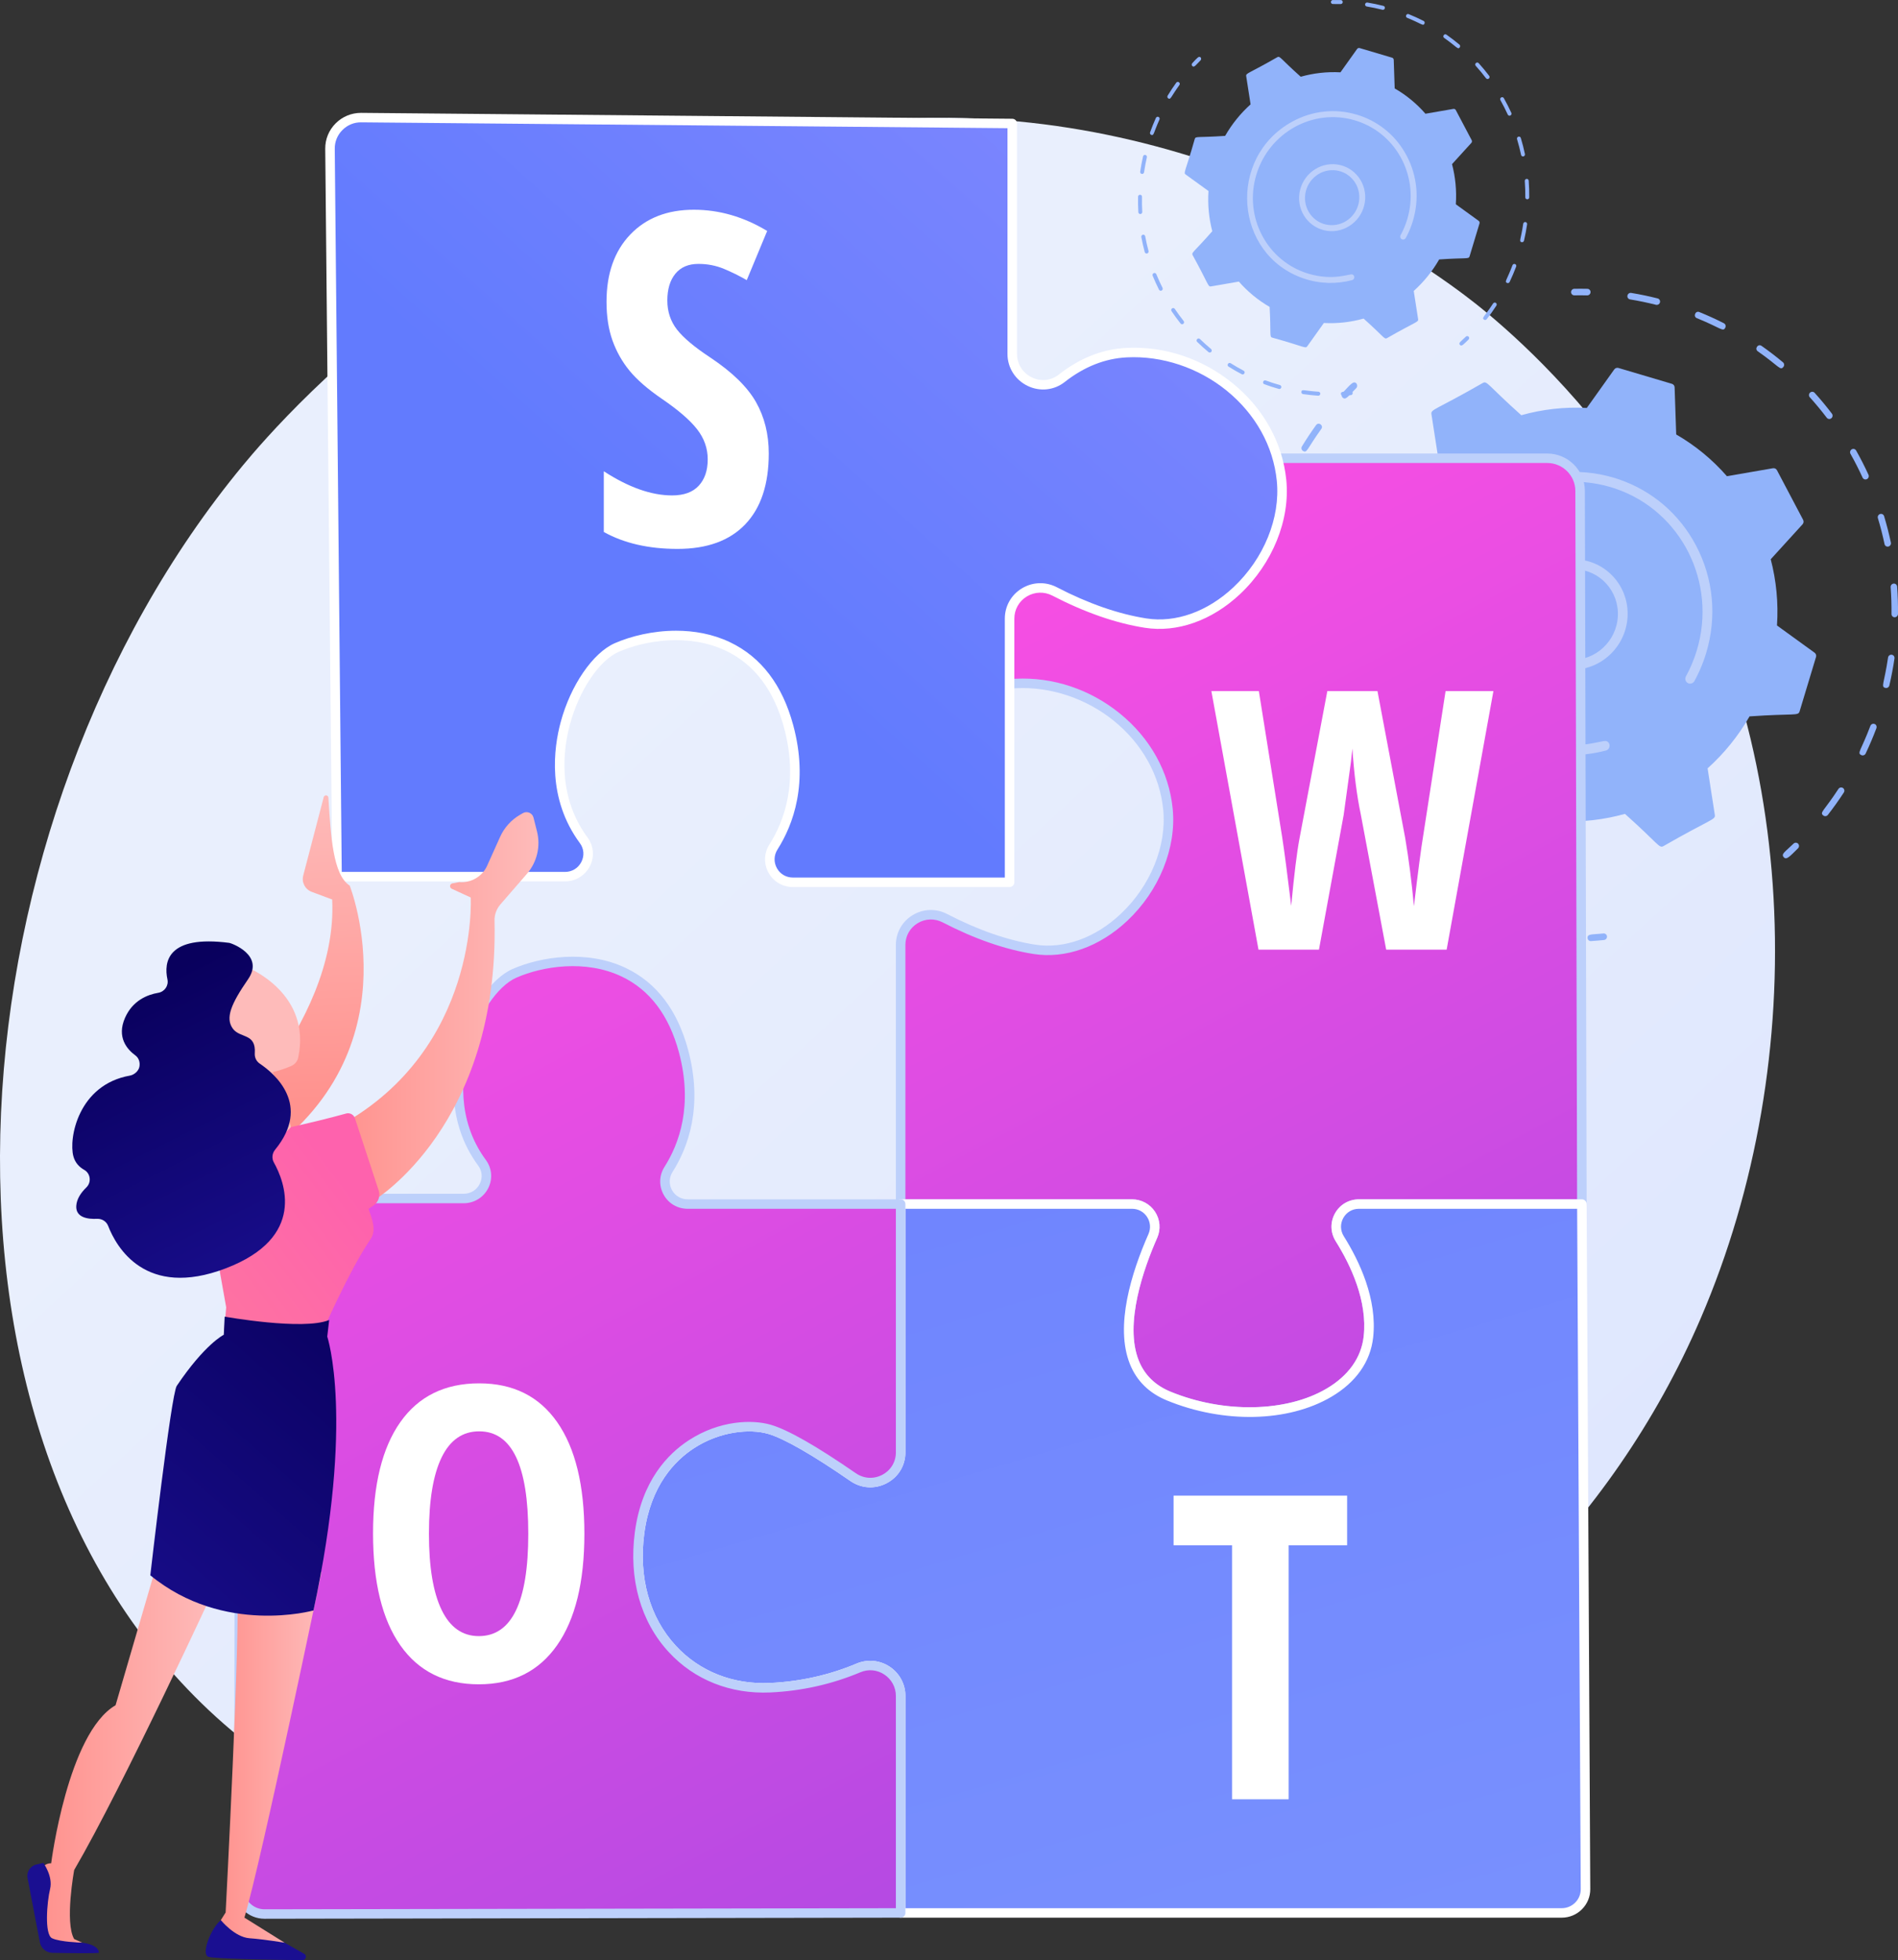 <svg width="308" height="318" viewBox="0 0 308 318" fill="none" xmlns="http://www.w3.org/2000/svg">
<rect x="0" y="0" width="308" height="318" fill="#333333" stroke="none"/>
<path d="M275.968 213.915C246.787 281.726 169.762 310.853 109.411 305.886C92.932 304.53 59.778 301.802 33.89 277.463C-15.825 230.72 -8.168 133.015 39.423 75.492C45.552 68.084 87.976 18.453 154.083 19.116C202.484 19.603 236.455 46.787 240.586 50.172C245.805 54.45 257.315 64.616 267.687 80.745C292.061 118.639 294.202 171.539 275.968 213.915Z" fill="url(#paint0_linear)"/>
<path d="M260.749 152.141C260.683 152.333 260.51 152.48 260.298 152.502C259.596 152.575 258.882 152.634 258.174 152.678C257.884 152.697 257.637 152.473 257.623 152.179C257.586 151.467 258.307 151.638 260.205 151.44C260.494 151.41 260.751 151.623 260.776 151.916C260.783 151.995 260.773 152.071 260.749 152.141Z" fill="#91B3FA"/>
<path d="M209.09 78.811C207.442 82.476 207.644 83.175 206.891 82.906C206.414 82.735 206.573 82.162 206.577 82.225C207.046 80.927 207.569 79.634 208.132 78.38C208.253 78.111 208.566 77.989 208.83 78.107C209.083 78.221 209.215 78.524 209.09 78.811ZM204.37 93.359C204.082 93.319 203.885 93.051 203.928 92.759C204.128 91.401 204.385 90.031 204.689 88.689C204.845 87.998 205.872 88.224 205.716 88.914C205.418 90.229 205.166 91.571 204.97 92.902C204.925 93.198 204.656 93.399 204.37 93.359ZM214.415 69.59C212.058 72.855 212.12 73.571 211.441 73.153C211.194 73.001 211.12 72.674 211.273 72.421C211.989 71.246 212.76 70.085 213.567 68.968C213.979 68.395 214.829 69.014 214.415 69.59ZM203.991 104.08C203.701 104.102 203.452 103.88 203.435 103.586C203.358 102.219 203.334 100.83 203.363 99.455C203.38 98.748 204.431 98.759 204.416 99.463C204.387 100.809 204.411 102.171 204.488 103.51C204.505 103.803 204.282 104.06 203.991 104.08ZM206.149 114.278C206.093 114.439 205.963 114.572 205.789 114.622C205.507 114.702 205.218 114.538 205.142 114.254C204.791 112.935 204.486 111.584 204.237 110.239C204.182 109.951 204.37 109.669 204.657 109.611C204.944 109.553 205.219 109.739 205.273 110.029C205.516 111.346 205.815 112.669 206.16 113.962C206.189 114.07 206.183 114.179 206.149 114.278ZM209.932 124.238C209.889 124.364 209.8 124.474 209.673 124.54C209.412 124.676 209.096 124.576 208.965 124.314C208.353 123.096 207.782 121.84 207.268 120.58C207.157 120.308 207.285 119.996 207.555 119.879C207.825 119.764 208.133 119.889 208.244 120.161C208.748 121.396 209.306 122.627 209.906 123.821C209.973 123.955 209.978 124.105 209.932 124.238ZM215.473 133.433C215.245 133.619 214.914 133.586 214.732 133.358C213.889 132.293 213.077 131.184 212.32 130.057C211.931 129.477 212.803 128.868 213.193 129.448C213.936 130.552 214.731 131.64 215.558 132.682C215.738 132.91 215.701 133.246 215.473 133.433ZM222.954 140.924C222.768 141.153 222.436 141.188 222.212 141.003C221.17 140.14 220.15 139.222 219.178 138.278C218.679 137.791 219.414 137.018 219.914 137.503C220.866 138.43 221.866 139.328 222.887 140.174C223.111 140.359 223.141 140.695 222.954 140.924ZM231.1 146.917C229.903 146.291 228.716 145.609 227.572 144.887C226.982 144.516 227.55 143.61 228.137 143.979C229.259 144.685 230.422 145.354 231.594 145.967C232.211 146.29 231.715 147.238 231.1 146.917ZM241.017 150.848C239.708 150.481 238.388 150.054 237.143 149.594C236.473 149.348 236.873 148.355 237.515 148.591C238.758 149.049 240.03 149.46 241.311 149.82C241.591 149.898 241.751 150.192 241.67 150.476C241.587 150.764 241.293 150.926 241.017 150.848ZM251.542 152.664C250.191 152.573 248.825 152.426 247.487 152.229C247.2 152.187 247.003 151.915 247.05 151.624C247.181 150.829 247.643 151.331 251.626 151.598C251.917 151.618 252.132 151.872 252.11 152.166C252.086 152.465 251.829 152.683 251.542 152.664Z" fill="#91B3FA"/>
<path d="M220.094 62.958C218.816 64.221 218.393 64.994 217.876 64.5C217.667 64.299 217.658 63.962 217.861 63.746C219.13 62.387 219.632 61.709 220.109 62.203C220.252 62.352 220.303 62.751 220.094 62.958Z" fill="#91B3FA"/>
<path d="M258.079 47.559C258.004 47.775 257.798 47.928 257.562 47.922C256.868 47.905 256.167 47.903 255.476 47.916C255.185 47.92 254.948 47.686 254.947 47.391C254.947 47.098 255.181 46.854 255.472 46.849C256.177 46.837 256.894 46.839 257.602 46.855C257.892 46.863 258.119 47.107 258.108 47.401C258.107 47.457 258.096 47.509 258.079 47.559Z" fill="#91B3FA"/>
<path d="M269.358 49.102C269.268 49.364 268.994 49.518 268.727 49.45C267.338 49.099 265.921 48.805 264.52 48.574C264.233 48.526 264.041 48.253 264.092 47.962C264.144 47.67 264.416 47.474 264.702 47.52C266.134 47.755 267.578 48.056 268.996 48.414C269.277 48.486 269.445 48.775 269.371 49.06C269.368 49.075 269.363 49.089 269.358 49.102ZM279.973 53.158C279.597 53.9 279.315 53.22 275.358 51.617C274.717 51.357 275.117 50.363 275.761 50.625C277.111 51.172 278.452 51.784 279.747 52.442C280.009 52.576 280.105 52.901 279.973 53.158ZM289.399 59.53C288.871 60.172 288.74 59.438 285.244 56.991C284.676 56.592 285.283 55.711 285.853 56.111C287.046 56.946 288.217 57.844 289.334 58.78C289.556 58.965 289.586 59.301 289.399 59.53ZM297.356 67.612C297.323 67.708 297.263 67.795 297.178 67.862C296.946 68.044 296.616 68.003 296.439 67.771C295.573 66.631 294.648 65.516 293.69 64.454C293.494 64.238 293.511 63.901 293.727 63.701C293.943 63.5 294.277 63.512 294.472 63.728C295.45 64.811 296.395 65.95 297.279 67.114C297.389 67.26 297.412 67.449 297.356 67.612ZM303.228 77.422C303.182 77.554 303.086 77.669 302.951 77.734C302.686 77.861 302.373 77.748 302.252 77.483C301.654 76.177 300.995 74.88 300.29 73.629C300.147 73.375 300.236 73.049 300.489 72.899C300.742 72.751 301.064 72.836 301.207 73.091C301.926 74.367 302.6 75.689 303.21 77.023C303.269 77.153 303.271 77.296 303.228 77.422ZM306.827 88.319C306.769 88.489 306.627 88.626 306.44 88.669C306.157 88.735 305.876 88.556 305.815 88.269C305.516 86.858 305.154 85.444 304.737 84.064C304.652 83.784 304.809 83.483 305.088 83.393C305.366 83.304 305.661 83.459 305.745 83.739C306.17 85.148 306.541 86.591 306.846 88.03C306.867 88.13 306.859 88.229 306.827 88.319ZM307.967 99.78C307.894 99.99 307.697 100.142 307.465 100.144C307.173 100.145 306.94 99.906 306.943 99.612C306.959 98.162 306.913 96.697 306.808 95.258C306.786 94.962 307.004 94.705 307.294 94.678C307.585 94.652 307.837 94.869 307.859 95.163C307.966 96.633 308.013 98.128 307.997 99.609C307.996 99.668 307.986 99.727 307.967 99.78ZM299.21 128.573C298.4 129.813 297.529 131.035 296.618 132.205C296.438 132.438 296.106 132.481 295.878 132.3C295.236 131.793 295.962 131.628 298.333 127.994C298.494 127.746 298.822 127.674 299.064 127.835C299.306 127.995 299.371 128.325 299.21 128.573ZM305.966 111.605C305.17 111.426 305.759 110.942 306.386 106.677C306.429 106.384 306.698 106.18 306.985 106.22C307.274 106.258 307.472 106.527 307.429 106.819C307.214 108.279 306.936 109.753 306.6 111.199C306.533 111.488 306.248 111.668 305.966 111.605ZM304.498 118.136C303.975 119.525 303.388 120.907 302.753 122.246C302.626 122.513 302.311 122.628 302.049 122.504C301.311 122.153 301.984 121.83 303.515 117.768C303.619 117.492 303.924 117.35 304.195 117.451C304.669 117.629 304.503 118.2 304.498 118.136Z" fill="#91B3FA"/>
<path d="M291.773 137.63C290.441 138.932 289.911 139.584 289.457 139.067C288.986 138.53 289.682 138.199 291.046 136.868C291.256 136.662 291.59 136.665 291.791 136.876C291.991 137.086 291.983 137.425 291.773 137.63Z" fill="#91B3FA"/>
<path d="M278.274 132.197L277.103 124.649C279.765 122.259 282.076 119.429 283.907 116.224C291.245 115.71 291.797 116.191 292.035 115.403L294.698 106.584C294.776 106.328 294.684 106.051 294.47 105.895L288.362 101.474C288.607 97.798 288.246 94.177 287.347 90.731L292.511 85.061C292.691 84.863 292.73 84.571 292.605 84.336L288.355 76.281C288.23 76.046 287.972 75.919 287.709 75.964L280.237 77.256C277.913 74.595 275.15 72.296 272.008 70.487L271.75 62.842C271.741 62.574 271.565 62.344 271.312 62.269L262.638 59.696C262.385 59.621 262.109 59.718 261.953 59.937L257.5 66.183C253.872 65.986 250.289 66.403 246.872 67.362C241.366 62.449 241.34 61.736 240.628 62.128C232.841 66.597 232.16 66.377 232.288 67.202L233.46 74.75C230.797 77.14 228.488 79.971 226.657 83.176C219.322 83.689 218.767 83.208 218.528 83.997C216.033 92.803 215.436 93.029 216.092 93.504L222.202 97.926C221.955 101.601 222.316 105.224 223.216 108.669C218.344 114.244 217.574 114.338 217.957 115.065C222.304 122.96 222.046 123.576 222.853 123.436L230.327 122.144C232.649 124.806 235.413 127.104 238.554 128.914C238.951 136.206 238.459 136.897 239.25 137.132C247.877 139.522 248.127 140.139 248.609 139.463L253.063 133.216C256.69 133.413 260.275 132.998 263.69 132.038C269.178 136.934 269.219 137.665 269.935 137.271C277.721 132.802 278.402 133.024 278.274 132.197Z" fill="#91B3FA"/>
<path d="M248.024 99.432C247.823 103.437 250.852 106.901 254.914 107.051C258.915 107.199 262.336 104.022 262.539 99.969C262.741 95.915 259.651 92.497 255.649 92.349C251.641 92.201 248.225 95.385 248.024 99.432ZM263.328 99.998L263.33 99.993L263.328 99.998ZM254.834 108.65C249.961 108.47 246.198 104.308 246.445 99.373C246.694 94.438 250.856 90.569 255.729 90.749C260.601 90.93 264.364 95.092 264.117 100.027C263.871 104.964 259.704 108.831 254.834 108.65Z" fill="#BDD0FB"/>
<path d="M276.573 106.864C276.139 108.119 275.6 109.335 274.967 110.49C274.776 110.838 274.372 110.99 274.015 110.869C273.973 110.855 273.931 110.836 273.891 110.814C273.509 110.604 273.375 110.116 273.587 109.729C274.316 108.399 274.909 106.983 275.352 105.52C278.682 94.492 272.802 82.918 262.194 79.29C261.923 79.198 261.649 79.11 261.371 79.027C250.179 75.709 238.415 82.264 235.002 93.554C231.597 104.83 237.821 116.731 248.983 120.047C255.628 122.016 259.986 119.993 260.671 120.228C261.411 120.48 261.358 121.56 260.599 121.76C256.451 122.856 251.941 122.774 247.635 121.301C229.054 114.947 227.155 88.984 244.551 79.401C249.905 76.451 256.042 75.773 261.835 77.491C262.135 77.58 262.432 77.675 262.726 77.775C268.115 79.618 272.528 83.395 275.219 88.496C278.058 93.874 278.642 100.079 276.863 105.968C276.772 106.269 276.676 106.567 276.573 106.864Z" fill="#BDD0FB"/>
<path d="M219.494 63.881C219.454 63.998 219.349 64.087 219.221 64.101C218.795 64.145 218.362 64.18 217.933 64.207C217.756 64.219 217.606 64.082 217.598 63.904C217.575 63.472 218.013 63.576 219.164 63.457C219.34 63.437 219.495 63.567 219.511 63.745C219.515 63.793 219.509 63.838 219.494 63.881Z" fill="#91B3FA"/>
<path d="M188.155 19.394C187.156 21.619 187.278 22.042 186.821 21.879C186.532 21.776 186.628 21.427 186.631 21.466C186.915 20.679 187.232 19.894 187.574 19.133C187.647 18.97 187.836 18.896 187.997 18.968C188.151 19.037 188.231 19.221 188.155 19.394ZM185.293 28.22C185.118 28.196 184.997 28.034 185.023 27.857C185.145 27.032 185.301 26.202 185.486 25.387C185.58 24.968 186.203 25.106 186.108 25.524C185.928 26.322 185.775 27.135 185.656 27.943C185.628 28.122 185.465 28.244 185.293 28.22ZM191.386 13.8C189.955 15.782 189.993 16.217 189.582 15.962C189.431 15.87 189.387 15.671 189.479 15.518C189.914 14.806 190.383 14.101 190.87 13.424C191.122 13.075 191.637 13.451 191.386 13.8ZM185.062 34.725C184.886 34.738 184.735 34.603 184.725 34.424C184.678 33.595 184.663 32.753 184.68 31.919C184.691 31.49 185.329 31.497 185.32 31.924C185.303 32.74 185.316 33.566 185.363 34.379C185.374 34.556 185.239 34.712 185.062 34.725ZM186.371 40.91C186.337 41.009 186.258 41.089 186.152 41.119C185.981 41.168 185.807 41.068 185.76 40.897C185.546 40.096 185.361 39.277 185.21 38.461C185.177 38.286 185.292 38.115 185.466 38.08C185.64 38.045 185.807 38.157 185.839 38.334C185.987 39.133 186.169 39.936 186.378 40.72C186.395 40.784 186.391 40.851 186.371 40.91ZM188.666 46.954C188.639 47.03 188.586 47.097 188.508 47.136C188.35 47.219 188.159 47.158 188.079 47C187.708 46.261 187.362 45.499 187.049 44.734C186.983 44.57 187.061 44.38 187.224 44.31C187.387 44.239 187.575 44.315 187.641 44.48C187.947 45.23 188.286 45.976 188.65 46.7C188.691 46.782 188.694 46.873 188.666 46.954ZM192.028 52.531C191.889 52.645 191.688 52.624 191.579 52.486C191.067 51.841 190.573 51.167 190.114 50.483C189.879 50.133 190.408 49.762 190.644 50.114C191.094 50.784 191.577 51.444 192.079 52.076C192.189 52.214 192.166 52.419 192.028 52.531ZM196.566 57.076C196.453 57.216 196.252 57.237 196.116 57.124C195.484 56.6 194.865 56.044 194.276 55.47C193.972 55.176 194.418 54.706 194.721 55.001C195.299 55.563 195.906 56.109 196.525 56.622C196.661 56.733 196.679 56.938 196.566 57.076ZM201.508 60.712C200.781 60.332 200.061 59.918 199.367 59.481C199.009 59.256 199.354 58.706 199.711 58.93C200.39 59.358 201.096 59.764 201.807 60.136C202.182 60.332 201.881 60.907 201.508 60.712ZM207.523 63.097C206.729 62.874 205.929 62.615 205.173 62.337C204.768 62.187 205.01 61.584 205.399 61.728C206.153 62.005 206.926 62.255 207.702 62.473C207.873 62.521 207.97 62.699 207.919 62.871C207.87 63.046 207.691 63.144 207.523 63.097ZM213.908 64.198C213.089 64.144 212.261 64.054 211.449 63.935C211.274 63.909 211.156 63.744 211.184 63.568C211.263 63.086 211.544 63.39 213.96 63.552C214.136 63.565 214.267 63.718 214.253 63.896C214.239 64.078 214.083 64.21 213.908 64.198Z" fill="#91B3FA"/>
<path d="M194.831 9.777C194.055 10.544 193.799 11.013 193.485 10.713C193.358 10.592 193.352 10.386 193.476 10.255C194.246 9.431 194.55 9.02 194.84 9.32C194.927 9.409 194.957 9.652 194.831 9.777Z" fill="#91B3FA"/>
<path d="M217.875 0.436C217.83 0.566 217.704 0.66 217.562 0.656C217.14 0.646 216.715 0.645 216.296 0.652C216.119 0.655 215.976 0.512 215.975 0.334C215.975 0.155 216.117 0.008 216.294 0.004C216.721 -0.003 217.156 -0.001 217.584 0.009C217.761 0.012 217.9 0.161 217.893 0.339C217.892 0.373 217.885 0.405 217.875 0.436Z" fill="#91B3FA"/>
<path d="M224.718 1.372C224.663 1.531 224.496 1.624 224.334 1.583C223.491 1.37 222.632 1.191 221.782 1.052C221.608 1.023 221.492 0.856 221.523 0.68C221.554 0.503 221.72 0.384 221.893 0.412C222.761 0.555 223.637 0.737 224.498 0.955C224.668 0.997 224.771 1.173 224.725 1.347C224.723 1.356 224.72 1.364 224.718 1.372ZM231.157 3.832C230.929 4.283 230.757 3.869 228.357 2.897C227.968 2.739 228.21 2.137 228.602 2.295C229.421 2.628 230.234 2.998 231.02 3.398C231.179 3.48 231.237 3.676 231.157 3.832ZM236.875 7.698C236.555 8.087 236.476 7.642 234.356 6.158C234.01 5.916 234.379 5.381 234.724 5.624C235.448 6.13 236.158 6.674 236.836 7.242C236.97 7.355 236.99 7.559 236.875 7.698ZM241.703 12.602C241.683 12.66 241.646 12.712 241.595 12.753C241.454 12.863 241.253 12.838 241.147 12.697C240.621 12.005 240.059 11.33 239.478 10.686C239.36 10.554 239.369 10.35 239.501 10.228C239.632 10.107 239.834 10.113 239.953 10.245C240.546 10.902 241.119 11.592 241.655 12.299C241.724 12.387 241.737 12.502 241.703 12.602ZM245.265 18.553C245.237 18.632 245.179 18.702 245.097 18.741C244.937 18.819 244.746 18.75 244.673 18.589C244.31 17.797 243.91 17.009 243.483 16.251C243.396 16.096 243.45 15.899 243.603 15.809C243.757 15.718 243.952 15.77 244.039 15.925C244.475 16.699 244.883 17.501 245.253 18.31C245.29 18.389 245.291 18.476 245.265 18.553ZM247.449 25.163C247.413 25.266 247.327 25.35 247.214 25.375C247.041 25.416 246.871 25.307 246.834 25.132C246.653 24.277 246.433 23.419 246.18 22.581C246.128 22.411 246.224 22.229 246.393 22.175C246.562 22.12 246.741 22.214 246.792 22.385C247.05 23.239 247.274 24.114 247.459 24.988C247.473 25.048 247.467 25.108 247.449 25.163ZM248.14 32.116C248.095 32.244 247.976 32.336 247.835 32.337C247.658 32.337 247.516 32.193 247.519 32.013C247.528 31.134 247.5 30.245 247.436 29.372C247.424 29.193 247.555 29.037 247.731 29.022C247.908 29.006 248.061 29.138 248.074 29.315C248.139 30.206 248.167 31.114 248.158 32.012C248.157 32.049 248.151 32.084 248.14 32.116ZM242.827 49.584C242.337 50.336 241.808 51.078 241.255 51.787C241.146 51.928 240.945 51.954 240.806 51.845C240.417 51.536 240.857 51.438 242.295 49.232C242.393 49.082 242.592 49.039 242.739 49.135C242.885 49.233 242.925 49.433 242.827 49.584ZM246.926 39.29C246.443 39.181 246.801 38.888 247.182 36.3C247.207 36.122 247.37 35.999 247.545 36.023C247.72 36.046 247.84 36.21 247.813 36.386C247.683 37.272 247.514 38.166 247.311 39.044C247.27 39.219 247.097 39.327 246.926 39.29ZM246.036 43.252C245.718 44.094 245.362 44.933 244.977 45.745C244.9 45.907 244.709 45.977 244.55 45.901C244.102 45.688 244.51 45.493 245.438 43.029C245.502 42.861 245.686 42.774 245.852 42.837C246.14 42.945 246.038 43.291 246.036 43.252Z" fill="#91B3FA"/>
<path d="M238.315 55.079C237.507 55.868 237.185 56.263 236.911 55.95C236.624 55.624 237.047 55.424 237.874 54.615C238.002 54.49 238.204 54.493 238.326 54.621C238.448 54.748 238.443 54.954 238.315 55.079Z" fill="#91B3FA"/>
<path d="M230.127 51.783L229.416 47.203C231.03 45.753 232.432 44.036 233.543 42.092C237.995 41.78 238.33 42.072 238.475 41.594L240.09 36.244C240.137 36.088 240.082 35.92 239.952 35.826L236.246 33.143C236.396 30.914 236.176 28.716 235.63 26.627L238.763 23.186C238.872 23.066 238.896 22.889 238.821 22.746L236.242 17.86C236.166 17.718 236.01 17.64 235.851 17.668L231.317 18.452C229.908 16.837 228.231 15.442 226.325 14.345L226.169 9.707C226.163 9.544 226.057 9.405 225.903 9.359L220.64 7.799C220.487 7.753 220.32 7.811 220.225 7.945L217.524 11.734C215.323 11.615 213.149 11.867 211.075 12.45C207.735 9.468 207.719 9.036 207.288 9.274C202.564 11.985 202.151 11.851 202.228 12.353L202.939 16.932C201.325 18.381 199.923 20.099 198.812 22.043C194.362 22.354 194.025 22.062 193.88 22.541C192.367 27.884 192.005 28.02 192.403 28.309L196.109 30.991C195.959 33.221 196.179 35.418 196.725 37.509C193.769 40.89 193.302 40.948 193.534 41.389C196.172 46.179 196.015 46.552 196.504 46.468L201.038 45.684C202.448 47.298 204.124 48.692 206.03 49.791C206.271 54.214 205.972 54.633 206.452 54.775C211.687 56.226 211.837 56.6 212.13 56.19L214.831 52.401C217.033 52.52 219.206 52.268 221.28 51.686C224.608 54.656 224.632 55.1 225.068 54.861C229.791 52.15 230.205 52.283 230.127 51.783Z" fill="#91B3FA"/>
<path d="M211.775 31.904C211.653 34.335 213.49 36.436 215.954 36.526C218.382 36.616 220.458 34.689 220.581 32.23C220.703 29.771 218.828 27.698 216.401 27.608C213.969 27.518 211.897 29.45 211.775 31.904ZM221.059 32.248L221.06 32.245L221.059 32.248ZM215.906 37.498C212.95 37.387 210.668 34.863 210.817 31.869C210.968 28.875 213.494 26.528 216.449 26.637C219.405 26.747 221.687 29.272 221.538 32.265C221.388 35.26 218.861 37.607 215.906 37.498Z" fill="#BDD0FB"/>
<path d="M229.094 36.413C228.83 37.175 228.505 37.912 228.12 38.614C228.004 38.824 227.759 38.917 227.543 38.843C227.517 38.834 227.492 38.823 227.468 38.809C227.236 38.682 227.153 38.387 227.282 38.152C227.725 37.346 228.084 36.486 228.354 35.598C230.374 28.908 226.806 21.886 220.37 19.685C220.206 19.63 220.04 19.576 219.872 19.526C213.082 17.512 205.945 21.49 203.875 28.339C201.809 35.18 205.585 42.399 212.357 44.411C216.387 45.606 219.032 44.379 219.447 44.521C219.896 44.674 219.863 45.328 219.403 45.45C216.887 46.115 214.152 46.066 211.539 45.172C200.267 41.317 199.114 25.567 209.668 19.752C212.916 17.963 216.64 17.552 220.153 18.594C220.335 18.648 220.515 18.706 220.695 18.766C223.963 19.884 226.641 22.176 228.273 25.271C229.995 28.534 230.35 32.297 229.27 35.87C229.215 36.052 229.156 36.234 229.094 36.413Z" fill="#BDD0FB"/>
<path d="M217.413 200.972C220.006 205.105 222.72 211.004 222.061 216.902C220.856 227.684 204.224 232.476 189.647 226.486C179.255 222.216 183.679 208.206 187.077 200.512C188.153 198.074 186.372 195.339 183.694 195.339H146.151V153.295C146.151 149.624 150.06 147.263 153.333 148.962C157.256 150.997 162.412 153.158 167.84 154.009C179.286 155.807 190.733 143.228 189.528 131.248C188.323 119.269 176.877 110.284 164.828 110.883C160.68 111.09 157.226 112.807 154.479 114.969C151.286 117.484 146.576 115.143 146.576 111.094V74.346H251.077C254.019 74.346 256.407 76.714 256.414 79.639L256.7 195.339H220.528C217.62 195.339 215.873 198.518 217.413 200.972Z" fill="url(#paint1_linear)"/>
<path d="M146.924 194.571H183.694C185.209 194.571 186.607 195.323 187.434 196.583C188.266 197.848 188.397 199.433 187.784 200.821C185.63 205.697 182.382 214.771 184.808 220.764C185.742 223.075 187.47 224.76 189.942 225.775C198.564 229.319 208.736 229.126 215.252 225.293C218.819 223.195 220.907 220.265 221.293 216.818C221.936 211.058 219.181 205.243 216.757 201.379C215.879 199.979 215.833 198.284 216.635 196.846C217.431 195.422 218.885 194.571 220.528 194.571H255.925L255.641 79.641C255.635 77.145 253.588 75.114 251.077 75.114H147.348V111.093C147.348 112.693 148.254 114.122 149.711 114.823C151.152 115.517 152.756 115.346 153.999 114.367C157.34 111.736 160.97 110.306 164.789 110.116C170.865 109.815 176.884 111.816 181.733 115.754C186.657 119.753 189.699 125.228 190.297 131.172C190.938 137.537 188.107 144.523 182.911 149.403C178.418 153.623 172.878 155.579 167.72 154.769C163.089 154.042 158.128 152.317 152.975 149.644C151.681 148.971 150.165 149.019 148.919 149.77C147.67 150.522 146.924 151.84 146.924 153.295V194.571ZM202.794 229.877C198.36 229.877 193.712 228.988 189.352 227.196C186.481 226.017 184.47 224.046 183.373 221.338C180.869 215.149 183.619 206.429 186.368 200.203C186.77 199.293 186.686 198.253 186.14 197.423C185.592 196.587 184.699 196.108 183.694 196.108H146.151C145.725 196.108 145.379 195.764 145.379 195.339V153.295C145.379 151.298 146.402 149.489 148.118 148.456C149.83 147.423 151.914 147.359 153.69 148.281C158.695 150.878 163.496 152.55 167.96 153.251C172.645 153.987 177.707 152.178 181.849 148.285C186.705 143.726 189.353 137.227 188.759 131.325C188.203 125.79 185.36 120.683 180.755 116.944C176.269 113.301 170.477 111.371 164.866 111.651C161.376 111.824 158.043 113.143 154.958 115.572C153.265 116.906 150.998 117.149 149.038 116.206C147.042 115.246 145.803 113.287 145.803 111.093V74.346C145.803 73.921 146.149 73.577 146.576 73.577H251.077C254.437 73.577 257.178 76.296 257.187 79.637L257.473 195.337C257.473 195.541 257.391 195.738 257.248 195.882C257.102 196.026 256.905 196.108 256.7 196.108H220.528C219.455 196.108 218.506 196.662 217.987 197.592C217.461 198.535 217.492 199.646 218.069 200.566C220.623 204.636 223.521 210.788 222.83 216.987C222.388 220.934 220.04 224.262 216.039 226.616C212.349 228.785 207.703 229.877 202.794 229.877Z" fill="#BDD0FB"/>
<path d="M146.151 310.343V275.134C146.151 271.629 142.56 269.228 139.314 270.594C135.74 272.099 130.871 273.537 124.97 273.806C111.811 274.404 101.794 263.623 103.79 248.649C105.786 233.673 118.597 230.08 124.844 231.876C128.105 232.816 133.768 236.413 138.437 239.637C141.696 241.888 146.151 239.565 146.151 235.62V195.339H183.694C186.372 195.339 188.153 198.074 187.077 200.513C183.679 208.206 179.255 222.216 189.647 226.486C204.224 232.476 220.856 227.685 222.061 216.902C222.72 211.004 220.006 205.105 217.413 200.973C215.873 198.518 217.62 195.339 220.528 195.339H256.7L257.29 306.48C257.3 308.61 255.567 310.343 253.424 310.343H146.151Z" fill="url(#paint2_linear)"/>
<path d="M146.924 309.575H253.424C254.253 309.575 255.031 309.253 255.616 308.669C256.201 308.084 256.521 307.308 256.516 306.484L255.932 196.108H220.528C219.455 196.108 218.506 196.662 217.987 197.593C217.461 198.535 217.492 199.646 218.069 200.566C220.623 204.636 223.521 210.788 222.829 216.987C222.388 220.934 220.04 224.263 216.039 226.616C209.017 230.744 198.541 230.971 189.352 227.196C186.481 226.017 184.47 224.046 183.373 221.338C180.869 215.15 183.619 206.43 186.368 200.204C186.77 199.293 186.686 198.254 186.14 197.423C185.592 196.587 184.699 196.108 183.694 196.108H146.924V235.62C146.924 237.766 145.783 239.64 143.871 240.634C141.962 241.628 139.764 241.49 137.996 240.268C131.814 235.999 127.191 233.353 124.629 232.615C121.725 231.78 116.887 232.174 112.629 234.941C109.516 236.961 105.59 240.998 104.556 248.75C103.601 255.909 105.415 262.386 109.662 266.99C113.513 271.163 118.939 273.31 124.935 273.038C129.84 272.814 134.576 271.754 139.013 269.886C140.767 269.148 142.764 269.335 144.356 270.384C145.965 271.442 146.924 273.218 146.924 275.132V309.575ZM253.424 311.112H146.151C145.725 311.112 145.379 310.768 145.379 310.343V275.132C145.379 273.734 144.677 272.438 143.503 271.664C142.327 270.889 140.909 270.756 139.616 271.302C135.01 273.24 130.095 274.341 125.006 274.574C118.545 274.867 112.689 272.543 108.523 268.028C103.961 263.085 102.008 256.166 103.024 248.548C104.135 240.218 108.4 235.85 111.784 233.654C116.771 230.414 122.052 230.274 125.058 231.139C127.819 231.933 132.468 234.581 138.877 239.005C140.166 239.896 141.765 239.994 143.155 239.273C144.547 238.549 145.379 237.184 145.379 235.62V195.339C145.379 194.915 145.725 194.572 146.151 194.572H183.694C185.209 194.572 186.607 195.323 187.434 196.583C188.266 197.848 188.397 199.434 187.784 200.821C185.63 205.697 182.382 214.771 184.808 220.765C185.742 223.075 187.47 224.76 189.941 225.775C198.564 229.319 208.736 229.126 215.252 225.293C218.819 223.195 220.907 220.265 221.293 216.818C221.936 211.058 219.181 205.243 216.757 201.379C215.879 199.979 215.833 198.284 216.635 196.846C217.431 195.422 218.885 194.572 220.528 194.572H256.7C257.125 194.572 257.47 194.912 257.473 195.335L258.062 306.476C258.069 307.713 257.589 308.876 256.712 309.752C255.836 310.629 254.668 311.112 253.424 311.112Z" fill="white"/>
<path d="M42.936 310.521C40.655 310.526 38.804 308.688 38.804 306.421V276.79C38.804 272.969 38.88 237.485 38.88 233.598V194.441H75.243C78.241 194.441 79.998 191.053 78.226 188.65C69.716 177.109 77.142 160.683 83.495 157.904C91.027 154.608 106.389 153.71 110.907 170.482C113.262 179.218 111.102 185.598 108.491 189.706C106.937 192.152 108.676 195.339 111.586 195.339H146.151V235.62C146.151 239.565 141.696 241.888 138.437 239.637C133.768 236.412 128.105 232.816 124.843 231.876C118.597 230.08 105.786 233.673 103.79 248.649C101.794 263.623 111.811 274.404 124.97 273.806C130.871 273.537 135.74 272.099 139.314 270.594C142.56 269.228 146.151 271.629 146.151 275.133V310.343L42.936 310.521Z" fill="url(#paint3_linear)"/>
<path d="M39.654 195.209V233.598C39.654 235.549 39.634 245.469 39.615 255.345C39.596 265.137 39.577 274.887 39.577 276.79V306.421C39.577 307.312 39.927 308.15 40.561 308.779C41.194 309.407 42.035 309.753 42.928 309.753C42.93 309.753 42.933 309.753 42.934 309.753L145.379 309.576V275.132C145.379 273.734 144.678 272.438 143.503 271.664C142.327 270.889 140.909 270.756 139.616 271.302C135.01 273.24 130.095 274.341 125.006 274.574C118.542 274.865 112.688 272.543 108.524 268.028C103.961 263.085 102.008 256.166 103.024 248.547C104.135 240.218 108.4 235.85 111.784 233.654C116.771 230.413 122.052 230.274 125.058 231.139C127.819 231.933 132.469 234.58 138.877 239.005C140.167 239.896 141.765 239.994 143.155 239.273C144.547 238.549 145.379 237.184 145.379 235.62V196.108H111.586C109.942 196.108 108.488 195.255 107.696 193.826C106.898 192.385 106.951 190.692 107.838 189.295C110.189 185.596 112.5 179.362 110.162 170.681C108.555 164.72 105.437 160.599 100.893 158.431C95.001 155.621 88.007 156.769 83.807 158.607C80.703 159.965 77.506 164.724 76.035 170.181C74.989 174.064 73.962 181.569 78.85 188.196C79.837 189.535 79.98 191.289 79.222 192.776C78.457 194.277 76.932 195.209 75.243 195.209H39.654ZM42.928 311.29C41.622 311.29 40.394 310.785 39.469 309.867C38.542 308.947 38.032 307.723 38.032 306.421V276.79C38.032 274.887 38.051 265.136 38.069 255.341C38.089 245.466 38.108 235.549 38.108 233.598V194.441C38.108 194.016 38.454 193.672 38.881 193.672H75.243C76.363 193.672 77.335 193.078 77.843 192.081C78.344 191.1 78.254 189.987 77.602 189.104C72.334 181.96 73.424 173.932 74.543 169.783C76.126 163.907 79.68 158.733 83.185 157.2C87.684 155.233 95.196 154.011 101.561 157.045C106.53 159.415 109.926 163.87 111.655 170.283C114.138 179.502 111.66 186.157 109.145 190.116C108.562 191.033 108.528 192.142 109.05 193.085C109.566 194.015 110.515 194.571 111.586 194.571H146.151C146.578 194.571 146.925 194.914 146.925 195.339V235.62C146.925 237.766 145.783 239.64 143.871 240.634C141.962 241.628 139.765 241.49 137.996 240.268C131.814 235.999 127.191 233.353 124.629 232.615C121.725 231.78 116.887 232.174 112.629 234.94C109.516 236.961 105.59 240.998 104.556 248.75C103.601 255.909 105.415 262.386 109.662 266.99C113.513 271.163 118.939 273.309 124.935 273.038C129.84 272.814 134.576 271.754 139.013 269.886C140.767 269.148 142.764 269.334 144.357 270.384C145.965 271.442 146.925 273.217 146.925 275.132V310.343C146.925 310.768 146.58 311.111 146.153 311.112L42.938 311.29C42.934 311.29 42.931 311.29 42.928 311.29Z" fill="#BDD0FB"/>
<path d="M125.515 137.405C128.171 133.226 130.369 126.735 127.975 117.846C123.377 100.782 107.747 101.696 100.085 105.049C93.62 107.877 86.064 124.589 94.723 136.331C96.527 138.775 94.738 142.222 91.688 142.222H54.693L53.551 24.136C53.524 21.333 55.815 19.054 58.635 19.08L164.263 20.036V57.424C164.263 61.544 169.054 63.925 172.303 61.367C175.098 59.166 178.613 57.42 182.833 57.21C195.091 56.6 206.737 65.742 207.964 77.93C209.189 90.118 197.544 102.916 185.898 101.088C180.375 100.221 175.128 98.022 171.138 95.952C167.808 94.223 163.832 96.625 163.832 100.361V143.136H128.665C125.704 143.136 123.934 139.894 125.515 137.405Z" fill="url(#paint4_linear)"/>
<path d="M109.714 102.324C112.617 102.324 115.648 102.848 118.459 104.188C123.512 106.598 126.964 111.126 128.721 117.647C131.246 127.021 128.727 133.789 126.17 137.815H126.169C125.575 138.751 125.538 139.886 126.073 140.849C126.599 141.799 127.568 142.368 128.665 142.368H163.058V100.361C163.058 98.333 164.098 96.497 165.839 95.448C167.577 94.4 169.692 94.335 171.496 95.271C176.588 97.913 181.475 99.615 186.018 100.329C190.79 101.077 195.942 99.234 200.161 95.274C205.103 90.631 207.798 84.014 207.194 78.006C206.627 72.371 203.734 67.172 199.047 63.366C194.479 59.658 188.588 57.692 182.871 57.977C179.318 58.154 175.924 59.498 172.783 61.97C171.065 63.323 168.762 63.569 166.774 62.613C164.749 61.639 163.49 59.651 163.49 57.424V20.797L58.627 19.847C57.455 19.829 56.387 20.278 55.572 21.091C54.756 21.902 54.312 22.981 54.324 24.129L55.458 141.454H91.688C92.833 141.454 93.826 140.847 94.345 139.828C94.857 138.824 94.766 137.687 94.1 136.785C88.743 129.521 89.851 121.358 90.989 117.138C92.599 111.165 96.212 105.904 99.773 104.345C102.362 103.213 105.93 102.324 109.714 102.324ZM163.832 143.905H128.665C126.997 143.905 125.522 143.04 124.719 141.59C123.908 140.129 123.962 138.412 124.863 136.994H124.862C127.255 133.227 129.608 126.882 127.228 118.045C125.593 111.977 122.419 107.781 117.791 105.574C111.79 102.714 104.67 103.882 100.396 105.752C97.234 107.135 93.978 111.981 92.482 117.537C91.416 121.491 90.371 129.129 95.347 135.876C96.349 137.234 96.493 139.015 95.724 140.523C94.948 142.045 93.402 142.991 91.688 142.991H54.693C54.269 142.991 53.924 142.651 53.92 142.23L52.778 24.144C52.763 22.58 53.367 21.11 54.479 20.004C55.578 18.91 57.035 18.311 58.587 18.311C58.606 18.311 58.624 18.311 58.642 18.311L164.27 19.268C164.694 19.272 165.036 19.615 165.036 20.036V57.424C165.036 59.057 165.96 60.515 167.447 61.23C168.918 61.937 170.554 61.763 171.823 60.765C175.222 58.089 178.913 56.636 182.794 56.443C188.971 56.131 195.092 58.172 200.025 62.175C205.031 66.241 208.125 71.81 208.733 77.853C209.384 84.325 206.505 91.428 201.222 96.391C196.653 100.682 191.021 102.671 185.777 101.846C181.068 101.107 176.022 99.353 170.78 96.633C169.46 95.948 167.912 95.995 166.64 96.761C165.365 97.53 164.604 98.875 164.604 100.361V143.136C164.604 143.561 164.258 143.905 163.832 143.905Z" fill="white"/>
<path d="M124.752 73.566C124.752 78.568 123.481 82.4 120.941 85.06C118.4 87.721 114.737 89.051 109.949 89.051C105.26 89.051 101.271 88.136 97.982 86.305V76.457C102.008 79.069 105.702 80.374 109.066 80.374C110.981 80.374 112.422 79.85 113.392 78.8C114.362 77.752 114.846 76.324 114.846 74.517C114.846 72.735 114.269 71.107 113.116 69.63C111.962 68.154 110.06 66.513 107.409 64.706C105.101 63.119 103.352 61.601 102.162 60.148C100.971 58.697 100.05 57.067 99.4 55.261C98.75 53.456 98.424 51.355 98.424 48.964C98.424 44.375 99.707 40.74 102.272 38.054C104.837 35.37 108.28 34.027 112.601 34.027C116.724 34.027 120.689 35.175 124.494 37.469L121.18 45.449C120.002 44.766 118.768 44.156 117.479 43.619C116.191 43.083 114.81 42.814 113.337 42.814C111.716 42.814 110.47 43.344 109.6 44.406C108.728 45.468 108.293 46.914 108.293 48.745C108.293 50.55 108.814 52.126 109.858 53.467C110.901 54.809 112.723 56.334 115.325 58.043C118.835 60.387 121.284 62.779 122.671 65.219C124.058 67.66 124.752 70.441 124.752 73.566Z" fill="white"/>
<path d="M234.756 154.068H224.944L220.817 132.09C220.182 129.088 219.73 125.54 219.461 121.446L219.23 123.569L218.047 132.205L214.035 154.068H204.224L196.576 112.121H204.281L208.062 135.792C208.428 138.163 208.918 141.885 209.533 146.952C210.014 141.827 210.467 138.163 210.89 135.964L215.392 112.121H223.53L228.032 135.964C228.628 139.502 229.1 143.185 229.446 147.01C230.119 141.349 230.61 137.609 230.917 135.792L234.583 112.121H242.345L234.756 154.068Z" fill="white"/>
<path d="M69.608 248.823C69.608 254.23 70.293 258.35 71.663 261.184C73.033 264.017 75.046 265.434 77.7 265.434C83.051 265.434 85.728 259.897 85.728 248.823C85.728 237.748 83.073 232.212 77.765 232.212C75.068 232.212 73.033 233.623 71.663 236.446C70.293 239.268 69.608 243.394 69.608 248.823ZM94.832 248.823C94.832 256.674 93.353 262.709 90.394 266.926C87.436 271.144 83.203 273.253 77.7 273.253C72.174 273.253 67.932 271.15 64.973 266.942C62.015 262.736 60.535 256.674 60.535 248.758C60.535 240.907 62.015 234.888 64.973 230.702C67.932 226.517 72.196 224.425 77.765 224.425C83.269 224.425 87.489 226.528 90.426 230.735C93.363 234.943 94.832 240.971 94.832 248.823Z" fill="white"/>
<path d="M209.115 291.906H199.931V250.697H190.442V242.643H218.606V250.697H209.115V291.906Z" fill="white"/>
<path d="M56.745 143.671C56.745 143.671 67.903 171.643 40.676 188.835L33.218 185.888C33.218 185.888 54.934 166.631 53.905 145.929L50.576 144.685C49.51 144.287 48.918 143.152 49.204 142.056L52.529 129.327C52.639 128.903 53.261 128.962 53.288 129.397C53.683 135.597 54.018 141.911 56.745 143.671Z" fill="url(#paint5_linear)"/>
<path d="M35.053 257.122C35.053 257.122 19.958 289.832 12.039 303.38C12.039 303.38 10.466 311.904 12.039 314.585L13.379 315.177L7.123 314.992C7.123 314.992 6.567 303.525 7.001 302.886C7.435 302.245 8.304 302.287 8.304 302.287C8.304 302.287 10.986 281.156 18.755 276.647L26.284 250.864L35.053 257.122Z" fill="url(#paint6_linear)"/>
<path d="M16.051 316.784C16.061 316.934 11.166 316.865 8.507 316.817C7.525 316.798 6.689 316.112 6.479 315.158L4.471 304.671C4.281 303.674 4.917 302.706 5.912 302.48L7.033 302.226C7.033 302.226 8.632 304.407 8.128 306.459C7.625 308.512 7.177 313.83 8.449 314.45C9.721 315.07 13.379 315.178 13.379 315.178C13.379 315.178 15.968 315.433 16.051 316.784Z" fill="url(#paint7_linear)"/>
<path d="M49.36 316.973C49.855 317.254 49.651 318.006 49.081 318C44.632 317.956 34.662 317.816 33.776 317.449C32.632 316.977 34.193 312.89 35.835 311.507L44.904 314.45L49.36 316.973Z" fill="url(#paint8_linear)"/>
<path d="M52.175 255.037C52.175 255.037 42.42 301.953 39.661 311.105L46.189 315.177C46.189 315.177 42.918 314.624 40.492 314.449C38.066 314.275 35.835 311.507 35.835 311.507L36.617 310.267C36.617 310.267 39.063 263.606 38.468 258.308L52.175 255.037Z" fill="url(#paint9_linear)"/>
<path d="M76.389 145.604C76.389 145.604 77.735 170.01 55.386 182.481L60.767 194.682C60.767 194.682 80.995 182.517 80.253 149.341C80.231 148.384 80.574 147.453 81.202 146.729L85.503 141.769C87.141 139.879 87.753 137.315 87.144 134.894L86.578 132.645C86.388 131.892 85.525 131.529 84.85 131.92L84.4 132.179C82.969 133.006 81.835 134.26 81.158 135.762L79.047 140.455C78.258 142.207 76.439 143.271 74.516 143.107L73.412 143.315C72.969 143.399 72.895 143.998 73.305 144.187L76.389 145.604Z" fill="url(#paint10_linear)"/>
<path d="M56.164 180.652C52.425 181.682 39.758 184.995 31.851 184.86L36.706 212.1L36.319 216.543L52.149 216.473C52.149 216.473 56.606 206.183 60.122 201.054C61.137 199.572 60.381 197.805 59.805 196.106L60.596 195.582C61.401 195.05 61.749 194.049 61.449 193.136L57.595 181.41C57.394 180.818 56.768 180.485 56.164 180.652Z" fill="url(#paint11_linear)"/>
<path d="M53.418 214.148L53.106 216.84C53.106 216.84 57.58 230.159 50.869 261.27C50.869 261.27 36.336 265.363 24.392 255.567C24.392 255.567 27.761 226.205 28.682 224.837C33.266 218.024 36.319 216.543 36.319 216.543L36.457 213.603C36.457 213.603 49.232 215.899 53.418 214.148Z" fill="url(#paint12_linear)"/>
<path d="M47.221 182.847C47.276 182.774 43.916 172.76 43.916 172.76L39.103 173.195L37.222 184.554C37.222 184.554 44.766 186.068 47.221 182.847Z" fill="url(#paint13_linear)"/>
<path d="M40.255 156.968C40.576 157.167 50.541 161.261 48.4 171.547C48.273 172.155 47.865 172.669 47.295 172.923C45.833 173.571 42.685 174.682 38.919 174.301C33.699 173.773 30.279 164.717 30.424 162.081C30.57 159.446 37.074 154.999 40.255 156.968Z" fill="url(#paint14_linear)"/>
<path d="M37.222 152.969C37.484 153.004 42.981 154.907 40.255 158.867C37.529 162.827 36.507 165.157 37.796 166.896C38.971 168.481 41.572 167.578 41.345 170.874C41.3 171.533 41.587 172.174 42.138 172.545C44.59 174.195 50.572 179.274 44.645 186.517C44.163 187.106 44.064 187.918 44.436 188.582C46.172 191.678 49.818 200.745 36.617 205.776C23.573 210.746 18.863 202.269 17.547 198.88C17.263 198.148 16.537 197.699 15.747 197.735C14.314 197.804 12.283 197.566 12.376 195.662C12.433 194.505 13.159 193.469 14.017 192.637C14.866 191.815 14.698 190.375 13.668 189.792C12.889 189.353 12.2 188.666 11.909 187.595C11.118 184.682 12.697 175.974 21.092 174.498C21.793 174.375 22.526 173.722 22.628 173.022C22.629 173.012 22.631 173.002 22.633 172.99C22.745 172.314 22.515 171.622 21.959 171.216C20.618 170.239 18.899 168.27 20.295 165.113C21.534 162.314 23.909 161.37 25.673 161.069C26.709 160.892 27.39 159.917 27.172 158.895C26.577 156.11 27.096 151.649 37.222 152.969Z" fill="url(#paint15_linear)"/>
<defs>
<linearGradient id="paint0_linear" x1="305.562" y1="343.783" x2="94.522" y2="114.672" gradientUnits="userSpaceOnUse">
<stop stop-color="#DAE3FE"/>
<stop offset="1" stop-color="#E9EFFD"/>
</linearGradient>
<linearGradient id="paint1_linear" x1="165.502" y1="70.401" x2="407.415" y2="524.747" gradientUnits="userSpaceOnUse">
<stop stop-color="#FF4FE3"/>
<stop offset="1" stop-color="#4042E2"/>
</linearGradient>
<linearGradient id="paint2_linear" x1="313.235" y1="672.952" x2="105.471" y2="-33.226" gradientUnits="userSpaceOnUse">
<stop stop-color="#8EAEFF"/>
<stop offset="1" stop-color="#6272FE"/>
</linearGradient>
<linearGradient id="paint3_linear" x1="29.162" y1="133.848" x2="283.214" y2="610.994" gradientUnits="userSpaceOnUse">
<stop stop-color="#FF4FE3"/>
<stop offset="1" stop-color="#4042E2"/>
</linearGradient>
<linearGradient id="paint4_linear" x1="220.282" y1="-40.056" x2="104.327" y2="88.931" gradientUnits="userSpaceOnUse">
<stop stop-color="#908EFF"/>
<stop offset="1" stop-color="#627BFE"/>
</linearGradient>
<linearGradient id="paint5_linear" x1="44.833" y1="128.618" x2="46.318" y2="178.611" gradientUnits="userSpaceOnUse">
<stop stop-color="#FEBBBA"/>
<stop offset="1" stop-color="#FF928E"/>
</linearGradient>
<linearGradient id="paint6_linear" x1="35.053" y1="283.021" x2="6.836" y2="283.021" gradientUnits="userSpaceOnUse">
<stop stop-color="#FEBBBA"/>
<stop offset="1" stop-color="#FF928E"/>
</linearGradient>
<linearGradient id="paint7_linear" x1="-10.874" y1="-1.366" x2="-5.526" y2="78.549" gradientUnits="userSpaceOnUse">
<stop stop-color="#09005D"/>
<stop offset="1" stop-color="#1A0F91"/>
</linearGradient>
<linearGradient id="paint8_linear" x1="19.817" y1="-3.42" x2="25.165" y2="76.495" gradientUnits="userSpaceOnUse">
<stop stop-color="#09005D"/>
<stop offset="1" stop-color="#1A0F91"/>
</linearGradient>
<linearGradient id="paint9_linear" x1="52.175" y1="285.107" x2="35.835" y2="285.107" gradientUnits="userSpaceOnUse">
<stop stop-color="#FEBBBA"/>
<stop offset="1" stop-color="#FF928E"/>
</linearGradient>
<linearGradient id="paint10_linear" x1="87.375" y1="163.221" x2="55.386" y2="163.221" gradientUnits="userSpaceOnUse">
<stop stop-color="#FEBBBA"/>
<stop offset="1" stop-color="#FF928E"/>
</linearGradient>
<linearGradient id="paint11_linear" x1="-6.553" y1="236.871" x2="55.016" y2="190.426" gradientUnits="userSpaceOnUse">
<stop stop-color="#FF8E8E"/>
<stop offset="1" stop-color="#FE62AD"/>
</linearGradient>
<linearGradient id="paint12_linear" x1="66.602" y1="211.715" x2="14.539" y2="270.772" gradientUnits="userSpaceOnUse">
<stop stop-color="#09005D"/>
<stop offset="1" stop-color="#1A0F91"/>
</linearGradient>
<linearGradient id="paint13_linear" x1="47.222" y1="178.835" x2="37.222" y2="178.835" gradientUnits="userSpaceOnUse">
<stop stop-color="#FEBBBA"/>
<stop offset="1" stop-color="#FF928E"/>
</linearGradient>
<linearGradient id="paint14_linear" x1="31.33" y1="165.988" x2="-41.448" y2="170.966" gradientUnits="userSpaceOnUse">
<stop stop-color="#FEBBBA"/>
<stop offset="1" stop-color="#FF928E"/>
</linearGradient>
<linearGradient id="paint15_linear" x1="19.367" y1="161.627" x2="44.749" y2="212.686" gradientUnits="userSpaceOnUse">
<stop stop-color="#09005D"/>
<stop offset="1" stop-color="#1A0F91"/>
</linearGradient>
</defs>
</svg>
